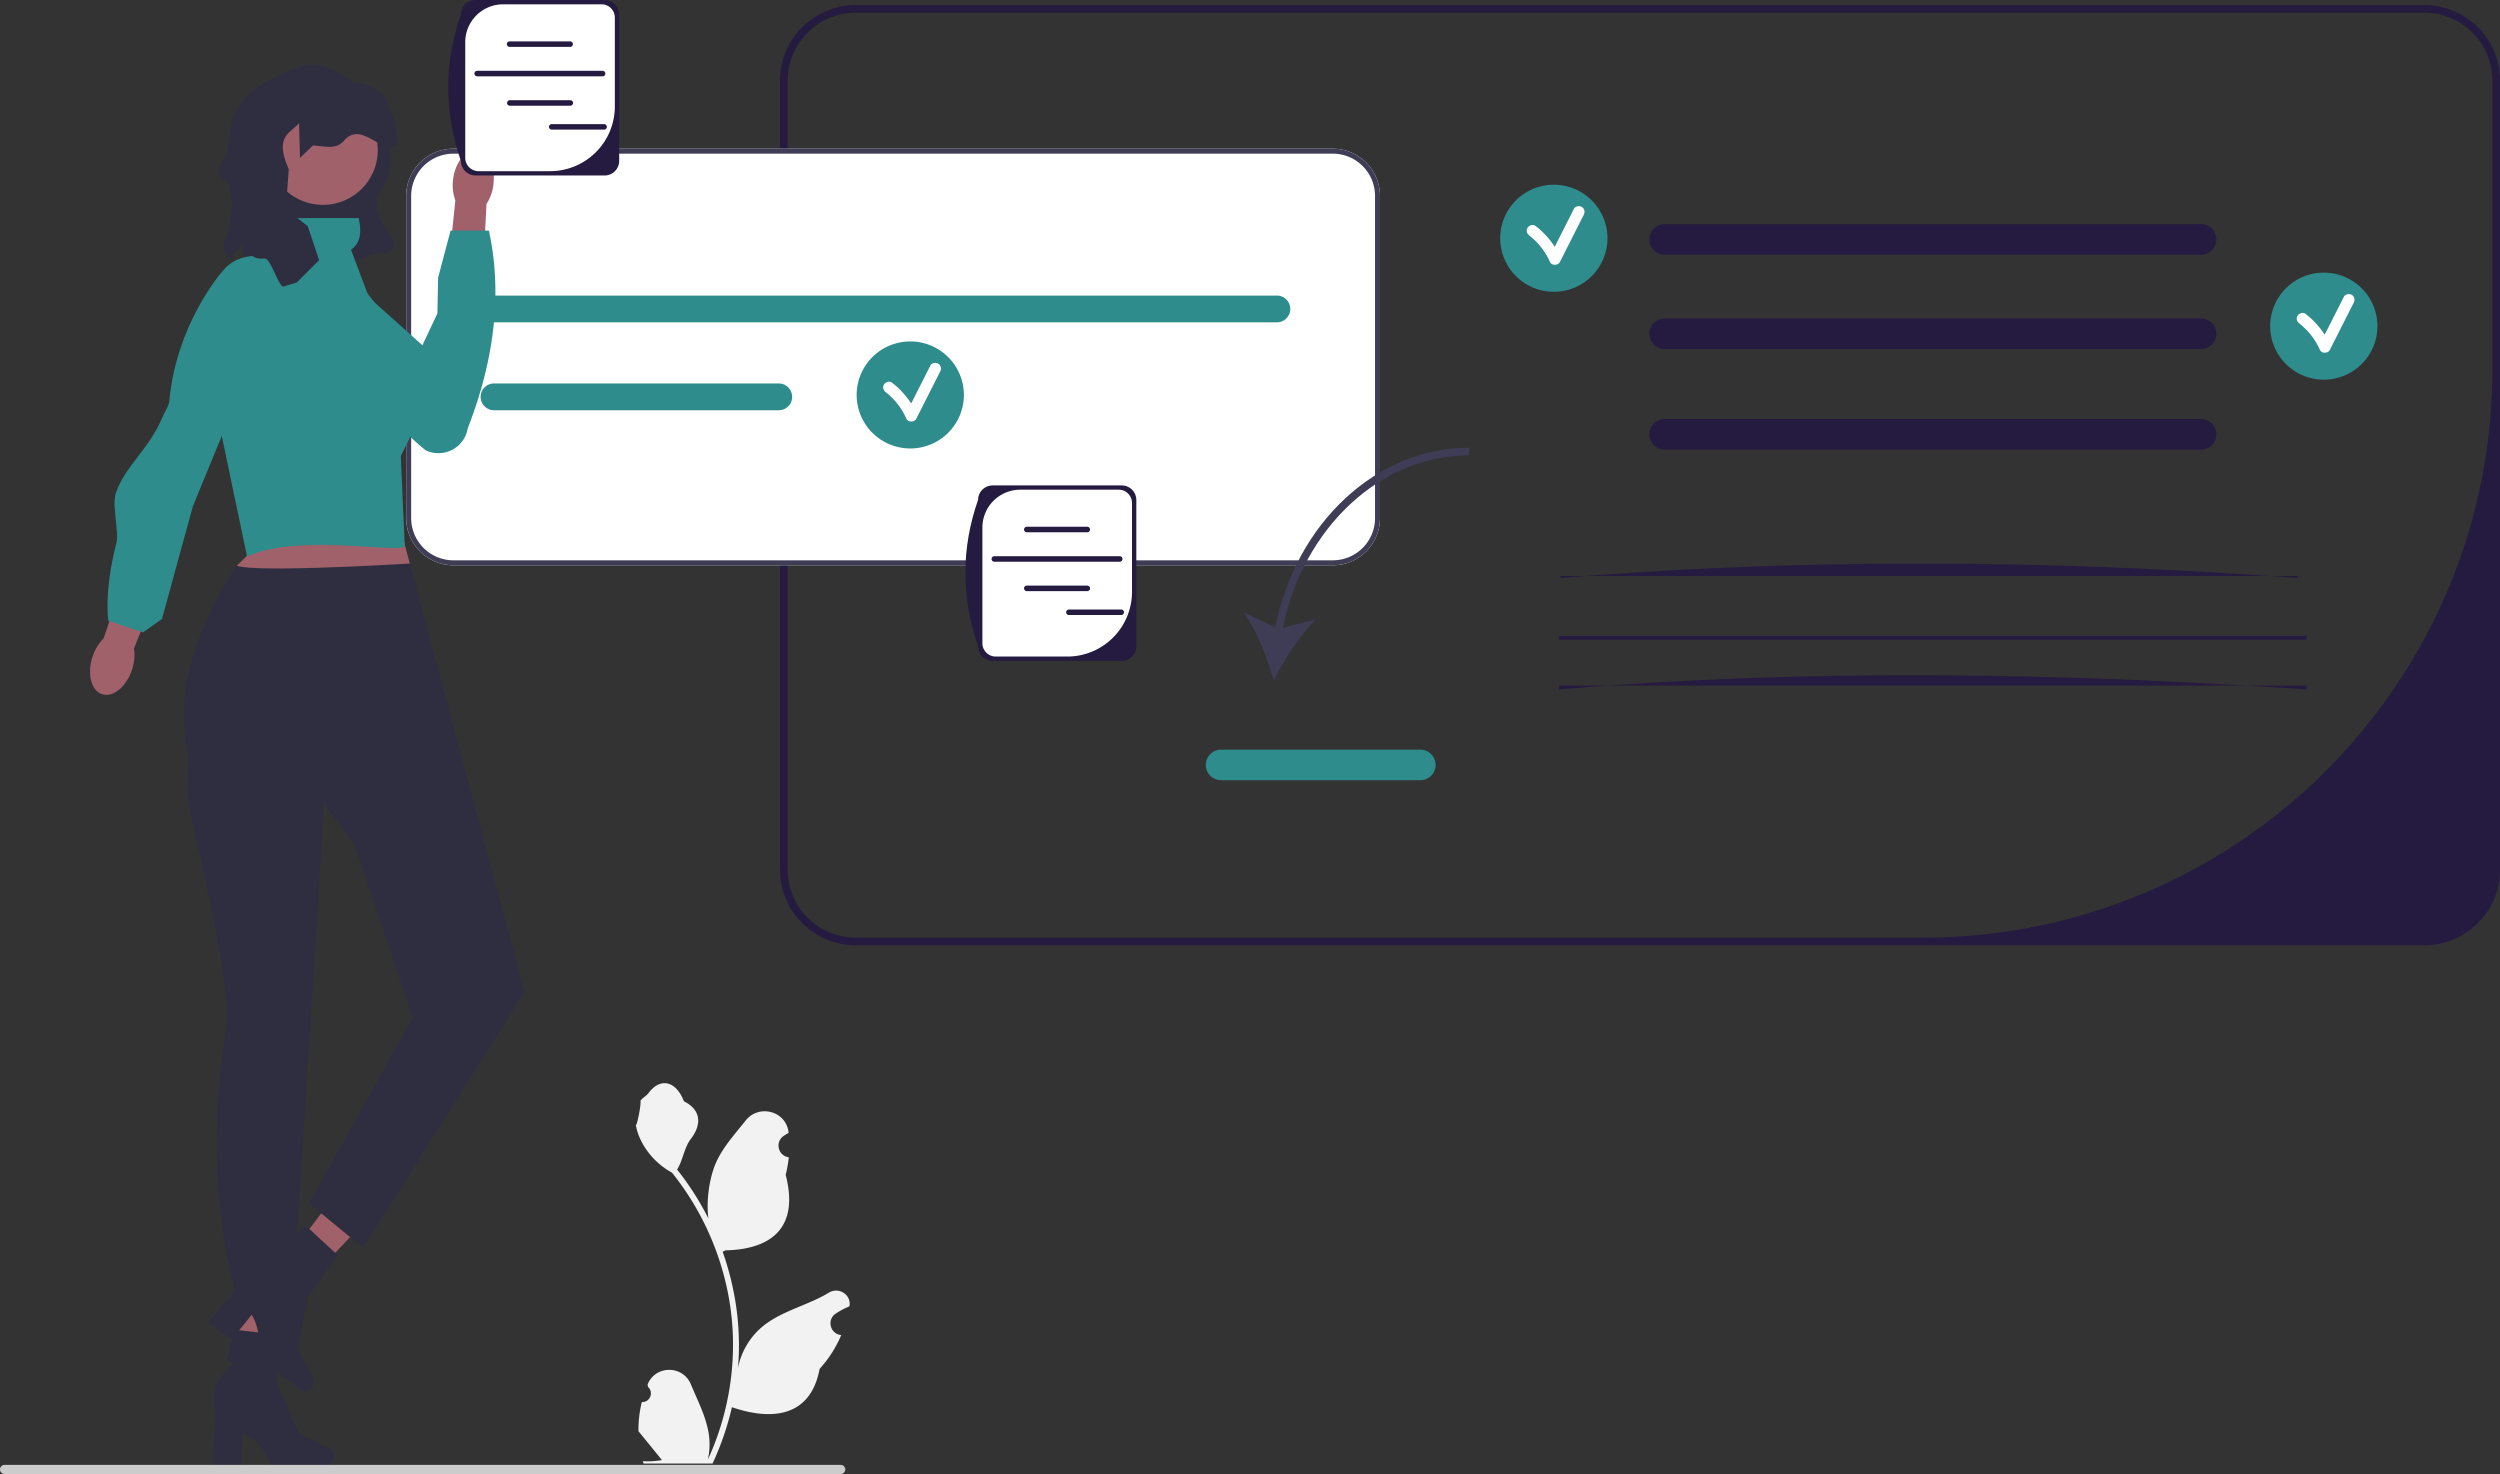 <svg xmlns="http://www.w3.org/2000/svg" fill="none" viewBox="0 0 173 102">
  <rect x="0" y="0" width="173" height="102" fill="#333333" stroke="none"/>
  <path d="M53.978 60.198V5.57c0-2.876 2.346-5.216 5.23-5.216h108.564c2.883 0 5.228 2.34 5.228 5.216v54.628c0 2.877-2.345 5.217-5.228 5.217H59.207c-2.883 0-5.229-2.34-5.229-5.217zM172.47 5.57a4.693 4.693 0 00-4.698-4.688H59.207A4.693 4.693 0 0054.51 5.57v54.628a4.693 4.693 0 004.698 4.688h73.844c21.771 0 39.419-17.608 39.419-39.33V5.57z" fill="#251A3F"/>
  <path d="M92.226 10.29H31.38a3.27 3.27 0 00-3.272 3.264v22.3a3.27 3.27 0 003.272 3.264h60.845a3.27 3.27 0 003.271-3.264v-22.3a3.27 3.27 0 00-3.271-3.264z" fill="#fff"/>
  <path d="M92.226 10.29H31.38a3.27 3.27 0 00-3.272 3.264v22.3a3.27 3.27 0 003.272 3.264h60.845a3.27 3.27 0 003.271-3.264v-22.3a3.27 3.27 0 00-3.271-3.264zm2.927 25.564a2.926 2.926 0 01-2.927 2.92H31.38a2.926 2.926 0 01-2.928-2.92v-22.3a2.926 2.926 0 012.928-2.92h60.845a2.926 2.926 0 012.927 2.92v22.3z" fill="#3F3D56"/>
  <path d="M34.23 20.454h54.077a.927.927 0 110 1.851H34.23a.927.927 0 110-1.85zm0 6.083h19.617a.927.927 0 110 1.852H34.23a.927.927 0 110-1.852z" fill="#2E8C8D"/>
  <path d="M152.31 17.626h-37.111a1.06 1.06 0 01-1.06-1.058 1.06 1.06 0 011.06-1.058h37.111a1.06 1.06 0 011.061 1.058 1.06 1.06 0 01-1.061 1.058zM159 39.859h-51V40c16.792-1.39 33.809-1.276 51 0v-.141zm-6.69-8.745h-37.111a1.06 1.06 0 01-1.06-1.058 1.06 1.06 0 011.06-1.058h37.111a1.06 1.06 0 011.061 1.058 1.06 1.06 0 01-1.061 1.058zm7.301 12.893h-51.713v.264h51.713v-.264zm-7.301-19.85h-37.111a1.06 1.06 0 01-1.06-1.058 1.06 1.06 0 011.06-1.058h37.111a1.06 1.06 0 011.061 1.058 1.06 1.06 0 01-1.061 1.058zm7.301 23.553c-17.85-1.212-35.185-1.404-51.713 0v-.265h51.713v.265z" fill="#251A3F"/>
  <path d="M88.242 43.406l-2.181-1.032c.894 1.246 1.665 3.192 2.078 4.74.7-1.442 1.826-3.206 2.94-4.26l-2.305.591c1.421-6.947 6.765-11.935 12.884-11.935v-.529c-6.392 0-11.965 5.197-13.416 12.425z" fill="#3F3D56"/>
  <path d="M98.284 53.99H84.5a1.06 1.06 0 01-1.06-1.057 1.06 1.06 0 011.06-1.058h13.784c.585 0 1.06.475 1.06 1.058a1.06 1.06 0 01-1.06 1.058zM62.99 31.033a3.707 3.707 0 003.712-3.702 3.707 3.707 0 00-3.712-3.703 3.707 3.707 0 00-3.71 3.703 3.707 3.707 0 003.71 3.702z" fill="#2E8C8D"/>
  <path d="M64.92 25.163c-.177-.103-.447-.05-.544.142l-1.323 2.616a5.74 5.74 0 00-1.34-1.449c-.17-.131-.445-.026-.543.142-.12.205-.028.412.142.543a4.777 4.777 0 011.41 1.817c.122.267.56.25.688 0 .55-1.09 1.102-2.179 1.653-3.268.097-.191.05-.43-.143-.543z" fill="#fff"/>
  <path d="M107.526 20.19a3.707 3.707 0 003.711-3.703 3.707 3.707 0 00-3.711-3.703 3.707 3.707 0 00-3.712 3.703 3.707 3.707 0 003.712 3.703z" fill="#2E8C8D"/>
  <path d="M109.455 14.318c-.176-.103-.446-.05-.544.143l-1.323 2.615a5.743 5.743 0 00-1.339-1.449c-.17-.13-.446-.026-.544.143-.12.205-.028.411.143.543a4.786 4.786 0 011.41 1.816c.122.268.56.25.687 0l1.653-3.268c.097-.191.051-.43-.143-.543z" fill="#fff"/>
  <path d="M160.807 26.273a3.707 3.707 0 003.711-3.703 3.707 3.707 0 00-3.711-3.703 3.707 3.707 0 00-3.711 3.703 3.707 3.707 0 003.711 3.703z" fill="#2E8C8D"/>
  <path d="M162.737 20.402c-.177-.103-.447-.05-.544.143l-1.324 2.615a5.745 5.745 0 00-1.339-1.449c-.17-.13-.445-.025-.544.143-.12.205-.028.411.143.542a4.778 4.778 0 011.41 1.817c.122.268.56.25.687 0l1.653-3.268c.097-.191.051-.43-.142-.543z" fill="#fff"/>
  <path d="M77.628 45.733h-8.94c-.554 0-1.006-.45-1.006-1.004-1.181-3.447-1.158-6.824 0-10.136 0-.554.452-1.004 1.007-1.004h8.939c.555 0 1.006.45 1.006 1.004V44.73c0 .553-.451 1.004-1.006 1.004z" fill="#251A3F"/>
  <path d="M70.604 33.888a2.619 2.619 0 00-2.622 2.616v8.01c0 .507.413.92.923.92h4.943a4.482 4.482 0 004.487-4.477v-6.15a.921.921 0 00-.923-.92h-6.808z" fill="#fff"/>
  <path d="M75.24 36.834h-4.185a.191.191 0 010-.382h4.185a.191.191 0 110 .382zm0 4.071h-4.185a.191.191 0 110-.382h4.185a.191.191 0 110 .382zm2.245-2.034h-8.677a.191.191 0 010-.382h8.677a.191.191 0 110 .382zm.105 3.689h-3.621a.191.191 0 110-.382h3.62a.191.191 0 010 .382z" fill="#251A3F"/>
  <path d="M16.043 18.003c.235-1.083.304-.285.817-1.268-.352 1.27.297.854 1.158 1.85 6.056.947 6.437-1.122 8.678-1.059h.012c.493-.008.746-.597.449-.99-.734-.969-1.543-2.465-.778-3.406 1.357-1.669.162-5.09-.423-4.35 0-2.853-3.522-4.724-4.888-4.26-2.524.856-4.861 2.011-5.144 4.596-.044.404-.102.805-.174 1.204-.148.812-.756 1.027-.546 1.824l.654.664c.307 1.17.21 2.396-.21 3.53-.233.627-.266 1.164.395 1.665z" fill="#2F2E41"/>
  <path d="M22.346 14.175a3.791 3.791 0 003.796-3.787c0-2.091-1.7-3.786-3.796-3.786a3.791 3.791 0 00-3.795 3.787c0 2.091 1.7 3.786 3.795 3.786zm-5.912 82.543l1.954.046 1.09-8.761-2.885-.068-.16 8.783z" fill="#A0616A"/>
  <path d="M23.14 100.787c0 .33-.234.597-.523.597h-3.88s-.382-1.531-1.939-2.19l-.107 2.19H14.69l.242-3.522s-.536-1.884.576-2.847c1.112-.963.212-.83.212-.83l.437-2.18 3.025.356.022 3.421 1.468 3.397 2.152 1.061a.603.603 0 01.316.547z" fill="#2F2E41"/>
  <path d="M18.584 88.77l1.553 1.185 6.052-6.44-2.291-1.75-5.314 7.005z" fill="#A0616A"/>
  <path d="M21.602 95.998c-.195.266-.542.344-.775.174l-3.136-2.28s.595-1.461-.274-2.908l-1.38 1.707-1.617-1.176 2.275-2.704s.68-1.838 2.146-1.963c1.467-.125.66-.546.66-.546l1.64-1.504 2.236 2.064-2.002 2.778-.819 3.608 1.114 2.122a.604.604 0 01-.068.628z" fill="#2F2E41"/>
  <path d="M12.99 51.919c.117.482-.1 2.726.021 3.498.309 1.963 3.129 12.665 2.642 15.716-1.782 11.178.683 18.35.683 18.35h3.976l2.12-33.854 2.07 2.722 4.05 12.069-7.164 12.85 3.741 3.083 11.169-17.718-7.937-29.638-.48-1.79-10.723-.298.597.892-1.357 1.338s-.002.004-.01.011c-.208.291-4.855 6.814-3.399 12.769z" fill="#2F2E41"/>
  <path d="M16.389 39.15c1.242.443 9.634-.014 11.972-.153l-.48-1.79-10.723-.298.597.892-1.357 1.338s-.002.004-.01.011z" fill="#A0616A"/>
  <path d="M30.27 24.819l-.386 2.045-.094.49-2.054 4.207.27 6.168c.173.722-7.122-.916-10.912.776l-2.95-14.075 2.992-6.488 2.34-1.297.39-1.557h4.96c.263 1.234-.023 1.842-.536 2.192l1.242 3.305 4.738 4.234z" fill="#2E8C8D"/>
  <path d="M34.147 12.758a3.045 3.045 0 01-.481 1.357l-.266 5.082L30.98 19l.53-5.134a3.042 3.042 0 01-.158-1.43c.14-1.21.88-2.119 1.651-2.03.772.09 1.284 1.142 1.144 2.352z" fill="#A0616A"/>
  <path d="M24.503 18.099l.315.768s-4.612-.46-4.514 1.942c.084 2.05 8.766 10.175 9.181 10.365a2.053 2.053 0 002.88-1.525c1.954-5.032 2.36-9.569 1.466-13.691h-2.65l-.864 3.252-.049 2.473-1.397 2.975-4.583-5.79.215-.77z" fill="#2E8C8D"/>
  <path d="M9.136 46.343c.17-.518.21-1.032.136-1.466l1.936-4.834-2.332-.852-1.713 4.995c-.317.307-.59.744-.761 1.262-.39 1.183-.093 2.343.662 2.59.755.248 1.682-.511 2.072-1.695z" fill="#A0616A"/>
  <path d="M20.303 18.101s-2.863-1.083-4.489.24c-.67.546-3.635 4.308-4.092 9.372-.035.397-.306.739-.46 1.11-.94 2.29-2.562 3.344-3.251 5.302-.27.765.225 2.744.055 3.404-.892 3.456-.57 5.427-.57 5.427l2.406.8 1.306-.921 2.144-7.812L20.303 18.1z" fill="#2E8C8D"/>
  <path d="M41.84 12.144h-8.938c-.555 0-1.007-.45-1.007-1.004-1.182-3.447-1.158-6.824 0-10.136C31.895.45 32.347 0 32.902 0h8.939c.555 0 1.006.45 1.006 1.004V11.14c0 .553-.451 1.004-1.006 1.004z" fill="#251A3F"/>
  <path d="M34.817.299a2.619 2.619 0 00-2.622 2.616v8.01c0 .507.413.92.922.92h4.944a4.482 4.482 0 004.486-4.477v-6.15a.921.921 0 00-.922-.92h-6.808z" fill="#fff"/>
  <path d="M39.453 3.245h-4.186a.191.191 0 010-.382h4.186a.191.191 0 110 .382zm0 4.071h-4.186a.191.191 0 010-.381h4.186a.191.191 0 110 .381zm2.245-2.034h-8.677a.191.191 0 010-.382h8.677a.191.191 0 110 .382zm.104 3.688h-3.62a.191.191 0 110-.382h3.62a.191.191 0 110 .383z" fill="#251A3F"/>
  <path d="M44.414 97.02c.548.035.85-.644.436-1.04l-.04-.163.016-.04c.553-1.317 2.43-1.308 2.98.012.487 1.171 1.107 2.344 1.26 3.582a4.755 4.755 0 01-.084 1.64 19.078 19.078 0 001.743-7.94 18.394 18.394 0 00-.378-3.727 19.32 19.32 0 00-3.844-8.196 5.152 5.152 0 01-2.145-2.22A3.921 3.921 0 0144 77.854c.104.013.394-1.574.315-1.671.146-.22.406-.33.565-.545.79-1.07 1.88-.883 2.448.57 1.215.612 1.227 1.627.481 2.602-.474.62-.539 1.46-.955 2.125l.13.162a19.461 19.461 0 012.036 3.219c-.161-1.26.077-2.78.484-3.758.464-1.116 1.333-2.055 2.097-3.02.92-1.157 2.803-.652 2.965.816l.005.043a5.581 5.581 0 00-.334.203c-.62.41-.406 1.369.329 1.482l.017.002a8.086 8.086 0 01-.214 1.212c.98 3.786-1.138 5.165-4.163 5.227-.066.034-.131.068-.198.1.306.862.551 1.745.733 2.64a18.808 18.808 0 01.325 5.436l.005-.037a4.976 4.976 0 011.704-2.874c1.31-1.075 3.163-1.47 4.577-2.334.681-.416 1.553.121 1.435.909l-.006.037a5.488 5.488 0 00-.948.5c-.62.409-.406 1.368.328 1.481l.017.003.034.005a8.105 8.105 0 01-1.494 2.335c-.614 3.305-3.25 3.619-6.068 2.656h-.002a19.83 19.83 0 01-1.337 3.895h-4.777c-.017-.053-.032-.108-.048-.161a5.42 5.42 0 001.322-.078l-1.063-1.305-.023-.026-.54-.664a7.917 7.917 0 01.232-2.021z" fill="#F2F2F2"/>
  <path d="M0 101.685c0 .175.14.315.315.315H58.18a.314.314 0 100-.629H.315a.314.314 0 00-.315.314z" fill="#CCC"/>
  <path d="M23.374 5.908h-.772c-2.26.002-6.125 3.192-4.63 5.43-1.277 3.398-1.323 5.166-.781 6.09.2.341.596.497.99.469.053-.004.106-.005.159-.003.382.013.895 1.805 1.25 1.943l.944-.287 1.55-1.544-.787-2.355-1.52-1.187.207-2.749c-1.018-2.333.09-2.448.712-3.2l.063 2.415.893-.86c.727.02 1.576.334 2.141-.32 1.026-1.198 2.09.248 3.3.54l.377-.297a5.717 5.717 0 00-.281-1.905c-.091-.274-.325-.5-.334-.773-.037-1.022-1.974-2.013-3.48-1.407z" fill="#2F2E41"/>
</svg>
